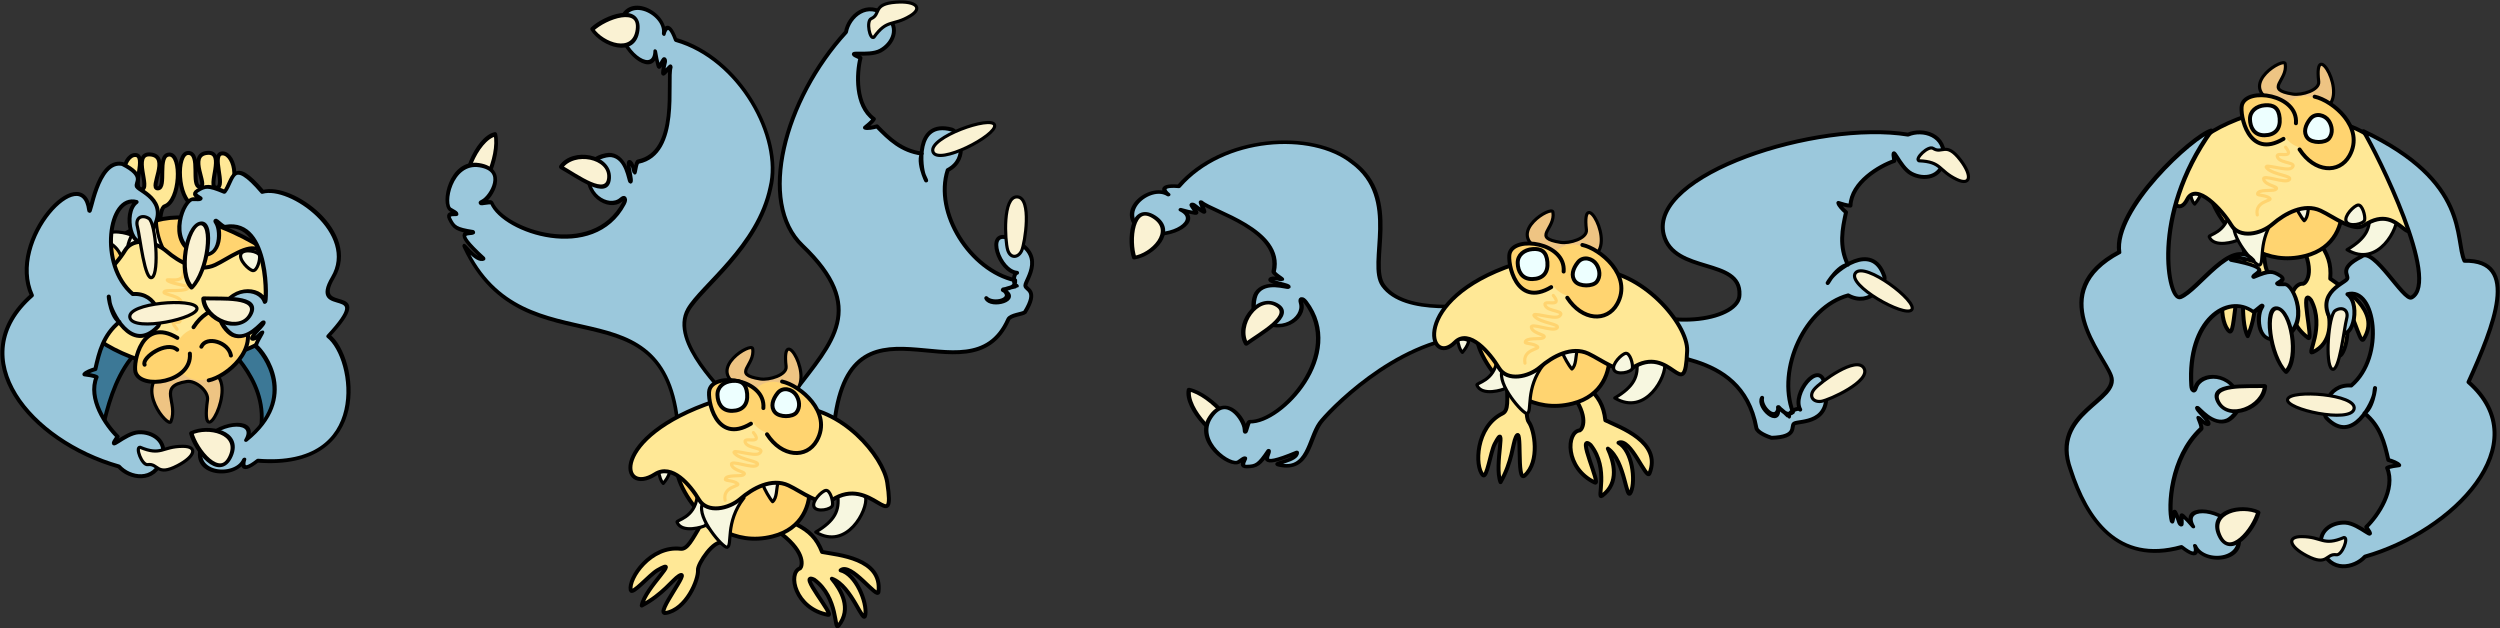 <?xml version="1.0" encoding="UTF-8" standalone="no"?>
<!-- Created with Inkscape (http://www.inkscape.org/) -->

<svg
   width="653.659"
   height="164.296"
   id="svg2"
   version="1.1"
   xmlns="http://www.w3.org/2000/svg"
   xmlns:svg="http://www.w3.org/2000/svg"
   xmlns:rdf="http://www.w3.org/1999/02/22-rdf-syntax-ns#"
   xmlns:cc="http://creativecommons.org/ns#"
   xmlns:dc="http://purl.org/dc/elements/1.1/">
  <rect width="100%" height="100%" fill="#333333" stroke="none"/>
  <defs
     id="defs4" />
  <g
     id="layer1"
     transform="translate(-216.395,-449.283)">
    <g
       id="g12420"
       transform="matrix(0.5,0,0,0.5,267.956,307.462)">
      <g
         id="g2323"
         transform="matrix(0.822,0,0,0.666,406.409,132.292)">
        <path
           id="path1475"
           d="m 163.471,571.053 c 7.804,-4.669 -12.425,-34.097 -26.947,-37.901 -2.692,14.898 19.027,42.639 26.947,37.901 z"
           style="fill:#faf2d3;fill-opacity:1;fill-rule:evenodd;stroke:#000000;stroke-width:2.8;stroke-linecap:round;stroke-linejoin:round;stroke-miterlimit:4;stroke-dasharray:none;stroke-opacity:1" />
        <path
           id="path1463"
           d="m 315.32,491.204 c -47.866,3.555 -91.079,60.668 -95.382,68.137 -7.286,12.65 -7.121,38.504 -26.318,32.884 -4.675,-1.369 11.842,-2.907 11.478,-9.743 -26.833,13.864 -17.083,1.689 -17.915,-1.331 -6.093,11.233 -7.783,12.265 -13.978,12.439 -6.765,0.195 4.403,-12.148 -5.013,-3.725 -5.136,4.594 -28.408,-15.942 -18.093,-35.015 10.272,-18.993 21.763,2.257 21.966,9.41 0.203,7.153 1.55,-5.99 3.119,-5.912 19.635,0.974 60.943,-52.822 35.534,-94.016 -2.172,-3.521 -3.834,-3.081 -2.879,0.894 2.855,11.885 -13.381,26.472 -27.835,11.104 -3.626,-3.856 -2.515,-15.2 -0.573,-18.889 5.522,-10.489 19.758,-3.93 20.329,-4.775 1.307,-1.934 -12.322,-3.616 -11.381,-5.969 0.929,-2.324 6.597,0.447 7.285,-0.131 0.494,-0.414 -5.594,-4.361 -5.249,-6.183 6.146,-32.536 -39.253,-46.856 -46.125,-54.378 -1.1,-1.204 2.85,8.446 1.69,7.668 -3.936,-2.642 -6.022,-5.707 -7.113,-5.909 -2.747,-0.508 4.337,7.386 1.629,6.788 -3.166,-0.698 -6.27,-1.523 -9.224,-2.624 13.528,8.13 -5.105,23.014 -22.316,18.044 -21.685,-14.783 2.73,-39.166 14.397,-29.906 0,0 -8.788,-8.06 6.674,-6.485 27.706,-39.728 84.845,-44.294 110.651,-18.808 31.046,28.36 9.337,79.287 19.355,96.594 13.876,23.973 57.715,15.093 65.275,14.22"
           style="fill:#9bc8dc;fill-opacity:1;fill-rule:evenodd;stroke:#000000;stroke-width:2.8;stroke-linecap:round;stroke-linejoin:round;stroke-miterlimit:4;stroke-dasharray:none;stroke-opacity:1" />
        <path
           id="path1485"
           d="m 172.961,497.278 c 9.261,-8.368 31.252,-22.855 18.934,-30.859 -12.078,-7.848 -25.971,16.05 -18.934,30.859 z"
           style="fill:#faf2d3;fill-opacity:1;fill-rule:evenodd;stroke:#000000;stroke-width:2.8;stroke-linecap:round;stroke-linejoin:round;stroke-miterlimit:4;stroke-dasharray:none;stroke-opacity:1" />
        <path
           id="path1461"
           d="m 101.695,429.56 c 11.763,-2.199 26.678,-20.996 12.548,-32.023 -14.131,-11.027 -16.215,18.831 -12.548,32.023 z"
           style="fill:#faf2d3;fill-opacity:1;fill-rule:evenodd;stroke:#000000;stroke-width:2.8;stroke-linecap:round;stroke-linejoin:round;stroke-miterlimit:4;stroke-dasharray:none;stroke-opacity:1" />
      </g>
      <g
         id="g3194"
         transform="matrix(0.692,0,0,0.686,227.709,206.032)">
        <path
           style="fill:#9bc8dc;fill-opacity:1;fill-rule:evenodd;stroke:#000000;stroke-width:3.008;stroke-linecap:round;stroke-linejoin:round;stroke-miterlimit:4;stroke-dasharray:none;stroke-opacity:1"
           d="m 742.895,343.125 c 42.282,24.046 93.577,12.63 93.498,-5.313 1.374,-28.263 -49.55,-15.405 -57.236,-45.75 -11.702,-46.196 116.215,-87.518 184.619,-76.305 10.746,-4.735 29.535,-0.193 26.875,19.378 -1.845,13.572 -15.063,15.34 -24.347,10.362 -9.431,-5.057 -15.464,-25.351 -12.915,-9.685 -11.365,3.959 -32.357,16.383 -33.116,34.052 -2.564,0.165 -7.02,-1.443 -9.134,-2.052 0.311,1.786 3.316,5.017 5.777,7.126 -2.832,12.986 -5.375,25.775 1.388,39.99 -9.315,1.018 -20.107,22.196 -12.958,10.433 2.88,-4.739 31.321,-29.594 40.553,-1.43 1.752,5.346 -10.853,23.644 -27.355,14.348 -32.7,8.99 -53.989,56.076 -41.763,89.017 -3.352,2.683 -6.158,1.266 -10.806,-3.836 -1.371,12.467 -14.188,0.059 -12.46,-7.106 -4.27,7.089 14.055,23.227 12.033,7.148 8.088,6.078 8.656,8.782 8.268,6.399 -0.367,-2.256 6.382,-6.688 8.494,-4.516 -6.649,-11.962 14.132,-38.006 18.357,-20.27 7.67,32.198 -19.331,28.434 -22.969,30.895 -2.833,1.916 3.115,10.269 -17.075,10.846 -2.276,-0.688 -10.794,-3.836 -11.475,-7.571 -11.671,-64.088 -82.812,-48.317 -80.338,-65.918"
           id="path2337" />
        <path
           id="path2357"
           d="m 930.43,393.758 c 5.814,9.865 -26.246,24.401 -32.207,25.311 -5.961,0.91 -9.884,-3.769 -5.272,-9.276 4.612,-5.507 31.767,-25.728 37.479,-16.036 z"
           style="fill:#faf2d3;fill-opacity:1;fill-rule:evenodd;stroke:#000000;stroke-width:2.406;stroke-linecap:round;stroke-linejoin:round;stroke-miterlimit:4;stroke-dasharray:none;stroke-opacity:1" />
        <path
           id="path2349"
           d="m 924.044,321.245 c 6.926,-9.161 47.773,22.1 42.453,28.101 -5.32,6.002 -49.307,-19.035 -42.453,-28.101 z"
           style="fill:#faf2d3;fill-opacity:1;fill-rule:evenodd;stroke:#000000;stroke-width:2.406;stroke-linecap:round;stroke-linejoin:round;stroke-miterlimit:4;stroke-dasharray:none;stroke-opacity:1" />
        <path
           id="path2341"
           d="m 972.052,235.7 c -3.55,-1.409 7.045,-11.859 10.673,-9.456 6.937,4.595 9.647,-5.588 20.625,8.864 9.267,12.199 7.638,19.796 -2.682,14.855 -14.102,-6.751 -11.226,-13.555 -28.616,-14.263 z"
           style="fill:#faf2d3;fill-opacity:1;fill-rule:evenodd;stroke:#000000;stroke-width:2.406;stroke-linecap:round;stroke-linejoin:round;stroke-miterlimit:4;stroke-dasharray:none;stroke-opacity:1" />
      </g>
      <path
         id="path1505"
         d="m 718.481,489.027 c 9.725,12.959 5.754,19.062 4.585,19.651 -7.196,0.621 -8.028,19.768 7.812,27.311 3.515,1.674 -10.127,-26.527 -2.208,-19.617 9.96,12.573 2.881,28.742 5.94,26.535 9.39,-6.774 6.128,-18.019 3.063,-24.664 9.252,6.399 9.548,28.401 12.038,22.711 2.652,-6.061 0.716,-21.793 -6.484,-25.763 6.36,-2.97 14.642,19.944 16.217,16.001 6.583,-16.478 -15.473,-24.093 -23.078,-27.778 -0.886,-7.816 -3.621,-12.386 -9.452,-17.625"
         style="fill:#ffe896;fill-opacity:1;fill-rule:evenodd;stroke:#000000;stroke-width:2.072;stroke-linecap:round;stroke-linejoin:round;stroke-miterlimit:4;stroke-dasharray:none;stroke-opacity:1" />
      <path
         id="path1507"
         d="m 684.788,482.749 c 0.371,10.221 0.963,15.542 -2.144,17.063 -14.247,6.973 -14.642,27.855 -10.336,32.231 2.125,2.159 3.952,-11.918 6.208,-16.256 6.86,-13.191 -0.577,10.979 3.041,19.99 6.083,-10.54 6.37,-20.165 7.986,-23.495 3.721,-7.668 0.083,24.053 4.608,20.047 8.199,-7.26 5.16,-24.061 2.137,-28.038 -1.983,-2.609 -1.562,-18.406 3.192,-18.816"
         style="fill:#ffe896;fill-opacity:1;fill-rule:evenodd;stroke:#000000;stroke-width:2.072;stroke-linecap:round;stroke-linejoin:round;stroke-miterlimit:4;stroke-dasharray:none;stroke-opacity:1" />
      <path
         style="fill:#ffd470;fill-opacity:1;fill-rule:evenodd;stroke:#000000;stroke-width:2.072;stroke-linecap:round;stroke-linejoin:round;stroke-miterlimit:4;stroke-dasharray:none;stroke-opacity:1"
         d="m 727.796,459.143 c -6.104,11.642 -42.119,15.13 -53.248,2.692 -15.261,-17.055 3.775,43.221 44.659,32.85 31.482,-7.986 16.882,-51.358 8.59,-35.542 z"
         id="path1503" />
      <g
         id="g2313"
         transform="matrix(0.553,0,0,0.553,492.158,109.04)">
        <path
           id="path1429"
           d="m 497.659,659.285 c -0.694,-3.504 -27.145,-7.927 -26.395,-2.111 1.87,14.499 -2.577,24.034 -20.755,34.915 29.475,17.787 49.477,-21.058 47.15,-32.804 z"
           style="fill:#f7f7e0;fill-opacity:1;fill-rule:evenodd;stroke:#000000;stroke-width:3;stroke-linecap:round;stroke-linejoin:round;stroke-miterlimit:4;stroke-dasharray:none;stroke-opacity:1" />
        <path
           id="path1431"
           d="m 346.361,683.257 c 10.445,-9.461 7.733,-28.803 -7.07,-27.766 -2.611,20.774 -20.1,22.146 -19.146,24.421 4.648,11.083 25.376,4.106 26.216,3.345 z"
           style="fill:#f7f7e0;fill-opacity:1;fill-rule:evenodd;stroke:#000000;stroke-width:3;stroke-linecap:round;stroke-linejoin:round;stroke-miterlimit:4;stroke-dasharray:none;stroke-opacity:1" />
        <path
           id="path1433"
           d="m 312.16,639.328 c 1.102,-3.437 -11.258,-4.212 -10.078,-0.422 1.18,3.79 1.475,7.021 4.319,10.049 2.763,-3.278 4.657,-6.189 5.759,-9.627 z"
           style="fill:#f7f7e0;fill-opacity:1;fill-rule:evenodd;stroke:#000000;stroke-width:3;stroke-linecap:round;stroke-linejoin:round;stroke-miterlimit:4;stroke-dasharray:none;stroke-opacity:1" />
        <path
           id="path1423"
           d="m 383.283,660.212 c 3.419,-1.72 -34.749,-7.113 -39.154,5.58 -5.423,13.033 19.477,41.441 23.373,40.965 5.414,-1.505 -2.23,-23.447 15.781,-46.546 z"
           style="fill:#f7f7e0;fill-opacity:1;fill-rule:evenodd;stroke:#000000;stroke-width:3;stroke-linecap:round;stroke-linejoin:round;stroke-miterlimit:4;stroke-dasharray:none;stroke-opacity:1" />
        <path
           id="path4962"
           d="m 414.698,648.596 c 1.102,-3.437 -14.991,-3.533 -13.811,0.256 1.18,3.79 6.226,12.79 9.07,15.818 4.12,-3.278 3.639,-12.637 4.741,-16.074 z"
           style="fill:#f7f7e0;fill-opacity:1;fill-rule:evenodd;stroke:#000000;stroke-width:3;stroke-linecap:round;stroke-linejoin:round;stroke-miterlimit:4;stroke-dasharray:none;stroke-opacity:1" />
        <path
           style="fill:#ffe896;fill-opacity:1;fill-rule:evenodd;stroke:#000000;stroke-width:3.75;stroke-linecap:round;stroke-linejoin:round;stroke-miterlimit:4;stroke-dasharray:none;stroke-opacity:1"
           d="m 466.485,664.086 c -9.835,6.564 -28.922,-8.357 -41.008,-13.973 -15.661,-7.276 -33.607,2.517 -45.578,12.853 -10.742,9.275 -31.059,13.837 -38.904,0.776 -8.522,-14.19 -28.346,-37.758 -41.687,-24.212 -24.362,24.737 -43.785,-40.342 56.057,-73.851 36.846,-12.366 32.544,5.981 73.842,5.236 46.367,-0.845 90.713,51.258 89.738,76.518 -2.045,53.009 -14.964,-8.373 -52.461,16.651 z"
           id="path1409" />
        <path
           id="path1427"
           d="m 467.13,663.941 c -0.767,3.924 -14.811,6.918 -17.392,1.493 -2.481,-5.213 7.465,-15.169 11.192,-15.592 3.965,-0.45 6.985,10.084 6.2,14.099 z"
           style="fill:#f7f7e0;fill-opacity:1;fill-rule:evenodd;stroke:#000000;stroke-width:3;stroke-linecap:round;stroke-linejoin:round;stroke-miterlimit:4;stroke-dasharray:none;stroke-opacity:1" />
        <path
           id="path1521"
           d="m 392.387,595.128 c 10.479,13.045 -12.116,2.248 -7.285,10.146 3.29,5.378 19.382,4.067 12.961,9.535 -4.414,3.759 -28.691,-5.533 -23.266,0.237 6.005,6.387 24.462,6.94 21.167,10.792 -3.74,4.371 -26.309,-5.958 -24.249,-0.042 2.166,6.219 16.86,6.543 10.595,9.656 -2.422,1.203 -16.174,-0.698 -16.46,3.933 -0.092,1.487 8.072,0.96 11.558,4.098 2.924,2.632 -14.388,2.328 -11.802,15.688"
           style="fill:none;fill-opacity:0.75;fill-rule:evenodd;stroke:#ffd470;stroke-width:3;stroke-linecap:round;stroke-linejoin:round;stroke-miterlimit:4;stroke-dasharray:none;stroke-opacity:1" />
      </g>
      <g
         id="g2510"
         transform="matrix(0.553,0,0,0.553,492.158,109.04)">
        <path
           d="m 429.215,558.43 c 24.059,-10.873 -10.779,-69.823 -5.534,-25.359 0.966,8.187 -16.191,13.173 -24.393,11.87 -28.023,-4.45 -4.491,-12.504 -7.274,-28.705 -1.079,-6.28 -42.888,18.585 -14.315,34.63"
           style="fill:#eec483;fill-opacity:1;fill-rule:evenodd;stroke:#000000;stroke-width:3;stroke-linecap:round;stroke-linejoin:round;stroke-miterlimit:4;stroke-opacity:1"
           id="path1499" />
        <path
           transform="matrix(0.455,0.035,-0.02,0.376,245.038,377.748)"
           d="m 423.532,524.785 a 51.831,65.259 0 0 1 -72.853,1.927 51.831,65.259 0 0 1 -2.384,-91.699 51.831,65.259 0 0 1 72.797,-4.076 51.831,65.259 0 0 1 4.09,91.603"
           id="path5127"
           style="fill:#ffd470;fill-opacity:1;fill-rule:evenodd;stroke:none;stroke-width:3;stroke-linecap:round;stroke-linejoin:round;stroke-miterlimit:4;stroke-dasharray:none;stroke-opacity:1" />
        <path
           id="path1417"
           d="m 419.862,547.366 c 16.384,3.414 48.143,28.875 32.84,55.937 -9.73,17.207 -32.986,15.773 -47.112,-6.015"
           style="fill:#ffd470;fill-opacity:1;fill-rule:evenodd;stroke:#000000;stroke-width:3.75;stroke-linecap:round;stroke-linejoin:round;stroke-miterlimit:4;stroke-dasharray:none;stroke-opacity:1" />
        <path
           id="path1415"
           d="m 402.154,572.504 c 2.294,-27.359 -46.718,-34.474 -51.112,-17.09 -2.205,8.725 5.952,51.978 39.364,31.831"
           style="fill:#ffd470;fill-opacity:1;fill-rule:evenodd;stroke:#000000;stroke-width:3.75;stroke-linecap:round;stroke-linejoin:round;stroke-miterlimit:4;stroke-dasharray:none;stroke-opacity:1" />
        <path
           id="path1421"
           d="m 386.8,563.525 c -0.851,-9.954 -5.835,-12.869 -13.971,-12.247 -8.151,0.623 -14.289,5.677 -14.114,13.272 0.175,7.421 3.75,15.25 13.829,15.083 9.921,-0.166 15.12,-6 14.256,-16.109 z"
           style="fill:#edffff;fill-opacity:1;fill-rule:evenodd;stroke:#000000;stroke-width:3.75;stroke-linecap:round;stroke-linejoin:round;stroke-miterlimit:4;stroke-dasharray:none;stroke-opacity:1" />
        <path
           id="path5114"
           d="m 433.16,565.636 c -3.604,-5.513 -12.498,-8.167 -17.54,-1.836 -4.712,5.917 -6.889,12.883 -2.508,18.093 4.234,5.035 16.747,4.864 20.362,0.25 3.794,-4.843 2.893,-11.601 -0.314,-16.507 z"
           style="fill:#edffff;fill-opacity:1;fill-rule:evenodd;stroke:#000000;stroke-width:3.75;stroke-linecap:round;stroke-linejoin:round;stroke-miterlimit:4;stroke-dasharray:none;stroke-opacity:1" />
      </g>
    </g>
    <g
       id="g12389"
       transform="matrix(0.5,0,0,0.5,56.603,448.698)">
      <g
         id="g2470"
         transform="matrix(0.345,0.746,-0.605,0.279,854.071,-179.232)">
        <path
           id="path2472"
           d="m 163.471,571.053 c 7.804,-4.669 -12.425,-34.097 -26.947,-37.901 -2.692,14.898 19.027,42.639 26.947,37.901 z"
           style="fill:#faf2d3;fill-opacity:1;fill-rule:evenodd;stroke:#000000;stroke-width:2.8;stroke-linecap:round;stroke-linejoin:round;stroke-miterlimit:4;stroke-dasharray:none;stroke-opacity:1" />
        <path
           id="path2474"
           d="m 359.419,501.981 c -96.214,-48.154 -74.998,89.684 -165.798,90.244 -4.804,0.03 11.842,-2.907 11.478,-9.743 -26.833,13.864 -17.083,1.689 -17.915,-1.331 -6.093,11.233 -7.783,12.265 -13.978,12.439 -6.765,0.195 4.403,-12.148 -5.013,-3.725 -5.136,4.594 -28.408,-15.942 -18.093,-35.015 10.272,-18.993 21.763,2.257 21.966,9.41 0.203,7.153 1.55,-5.99 3.119,-5.912 19.635,0.974 60.943,-52.822 35.534,-94.016 -2.172,-3.521 -3.834,-3.081 -2.879,0.894 2.855,11.885 -13.381,26.472 -27.835,11.104 -3.626,-3.856 -2.515,-15.2 -0.573,-18.889 5.522,-10.489 19.758,-3.93 20.329,-4.775 1.307,-1.934 -12.322,-3.616 -11.381,-5.969 0.929,-2.324 6.597,0.447 7.285,-0.131 0.494,-0.414 -5.594,-4.361 -5.249,-6.183 6.146,-32.536 -39.253,-46.856 -46.125,-54.378 -1.1,-1.204 2.85,8.446 1.69,7.668 -3.936,-2.642 -6.022,-5.707 -7.113,-5.909 -2.747,-0.508 4.337,7.386 1.629,6.788 -3.166,-0.698 -6.27,-1.523 -9.224,-2.624 13.528,8.13 -5.105,23.014 -22.316,18.044 -21.685,-14.783 2.73,-39.166 14.397,-29.906 0,0 -8.788,-8.06 6.674,-6.485 27.706,-39.728 84.845,-44.294 110.651,-18.808 31.046,28.36 38.614,81.616 48.632,98.923 13.876,23.973 57.35,0.525 64.91,-0.347"
           style="fill:#9bc8dc;fill-opacity:1;fill-rule:evenodd;stroke:#000000;stroke-width:2.8;stroke-linecap:round;stroke-linejoin:round;stroke-miterlimit:4;stroke-dasharray:none;stroke-opacity:1" />
        <path
           id="path2476"
           d="m 172.961,497.278 c 9.261,-8.368 31.252,-22.855 18.934,-30.859 -12.078,-7.848 -25.971,16.05 -18.934,30.859 z"
           style="fill:#faf2d3;fill-opacity:1;fill-rule:evenodd;stroke:#000000;stroke-width:2.8;stroke-linecap:round;stroke-linejoin:round;stroke-miterlimit:4;stroke-dasharray:none;stroke-opacity:1" />
        <path
           id="path2478"
           d="m 101.695,429.56 c 11.763,-2.199 26.678,-20.996 12.548,-32.023 -14.131,-11.027 -16.215,18.831 -12.548,32.023 z"
           style="fill:#faf2d3;fill-opacity:1;fill-rule:evenodd;stroke:#000000;stroke-width:2.8;stroke-linecap:round;stroke-linejoin:round;stroke-miterlimit:4;stroke-dasharray:none;stroke-opacity:1" />
      </g>
      <g
         id="g2480"
         transform="matrix(0.379,-0.578,0.574,0.376,272.863,493.855)">
        <path
           style="fill:#9bc8dc;fill-opacity:1;fill-rule:evenodd;stroke:#000000;stroke-width:3.008;stroke-linecap:round;stroke-linejoin:round;stroke-miterlimit:4;stroke-dasharray:none;stroke-opacity:1"
           d="m 715.272,333.186 c 46.548,3.335 82.847,11.682 95.217,-56.01 8.568,-46.89 84.884,-72.632 153.287,-61.419 10.746,-4.735 29.535,-0.193 26.875,19.378 -1.845,13.572 -15.063,15.34 -24.347,10.362 -9.431,-5.057 -15.464,-25.351 -12.915,-9.685 -11.365,3.959 -32.357,16.383 -33.116,34.052 -2.564,0.165 -7.02,-1.443 -9.134,-2.052 0.311,1.786 3.316,5.017 5.777,7.126 -2.832,12.986 -5.375,25.775 1.388,39.99 -9.315,1.018 -20.107,22.196 -12.958,10.433 2.88,-4.739 31.321,-29.594 40.553,-1.43 1.752,5.346 -10.853,23.644 -27.355,14.348 -32.7,8.99 -53.989,56.076 -41.763,89.017 -3.352,2.683 -6.158,1.266 -10.806,-3.836 -1.371,12.467 -14.188,0.059 -12.46,-7.106 -4.27,7.089 14.055,23.227 12.033,7.148 8.088,6.078 8.656,8.782 8.268,6.399 -0.367,-2.256 6.382,-6.688 8.494,-4.516 -6.649,-11.962 14.132,-38.006 18.357,-20.27 7.67,32.198 -19.331,28.434 -22.969,30.895 -2.833,1.916 3.115,10.269 -17.075,10.846 -2.276,-0.688 -7.758,-8.19 -11.475,-7.571 -71.417,11.898 -38.257,-124.574 -146.515,-62.74"
           id="path2482" />
        <path
           id="path2484"
           d="m 930.43,393.758 c 5.814,9.865 -26.246,24.401 -32.207,25.311 -5.961,0.91 -9.884,-3.769 -5.272,-9.276 4.612,-5.507 31.767,-25.728 37.479,-16.036 z"
           style="fill:#faf2d3;fill-opacity:1;fill-rule:evenodd;stroke:#000000;stroke-width:2.406;stroke-linecap:round;stroke-linejoin:round;stroke-miterlimit:4;stroke-dasharray:none;stroke-opacity:1" />
        <path
           id="path2486"
           d="m 924.044,321.245 c 6.926,-9.161 47.773,22.1 42.453,28.101 -5.32,6.002 -49.307,-19.035 -42.453,-28.101 z"
           style="fill:#faf2d3;fill-opacity:1;fill-rule:evenodd;stroke:#000000;stroke-width:2.406;stroke-linecap:round;stroke-linejoin:round;stroke-miterlimit:4;stroke-dasharray:none;stroke-opacity:1" />
        <path
           id="path2488"
           d="m 972.052,235.7 c -3.55,-1.409 7.045,-11.859 10.673,-9.456 6.937,4.595 9.647,-5.588 20.625,8.864 9.267,12.199 7.638,19.796 -2.682,14.855 -14.102,-6.751 -11.226,-13.555 -28.616,-14.263 z"
           style="fill:#faf2d3;fill-opacity:1;fill-rule:evenodd;stroke:#000000;stroke-width:2.406;stroke-linecap:round;stroke-linejoin:round;stroke-miterlimit:4;stroke-dasharray:none;stroke-opacity:1" />
      </g>
      <path
         id="path2602"
         d="m 728.472,280.558 c 12.753,9.993 10.501,16.918 9.524,17.79 -6.789,2.466 -2.627,21.173 14.628,24.351 3.829,0.705 -16.66,-22.993 -7.22,-18.373 12.88,9.56 10.236,27.011 12.619,24.086 7.312,-8.977 1.245,-18.991 -3.438,-24.615 10.595,3.781 16.587,24.953 17.516,18.812 0.99,-6.542 -4.961,-21.233 -12.943,-23.2 5.372,-4.518 19.313,15.464 19.812,11.247 2.085,-17.621 -21.192,-19.256 -29.493,-20.843 -2.883,-7.319 -6.71,-11.023 -13.699,-14.571"
         style="fill:#ffe896;fill-opacity:1;fill-rule:evenodd;stroke:#000000;stroke-width:2.072;stroke-linecap:round;stroke-linejoin:round;stroke-miterlimit:4;stroke-dasharray:none;stroke-opacity:1" />
      <path
         id="path2604"
         d="m 686.508,274.93 c -5.203,8.805 -7.577,13.605 -11.013,13.208 -15.758,-1.818 -27.359,15.55 -26.095,21.557 0.624,2.964 9.758,-7.901 13.999,-10.336 12.894,-7.403 -6.411,8.932 -8.228,18.47 10.81,-5.591 16.245,-13.539 19.403,-15.471 7.27,-4.447 -12.91,20.295 -6.939,19.364 10.82,-1.687 17.329,-17.472 16.93,-22.452 -0.261,-3.266 8.618,-16.339 12.842,-14.118"
         style="fill:#ffe896;fill-opacity:1;fill-rule:evenodd;stroke:#000000;stroke-width:2.072;stroke-linecap:round;stroke-linejoin:round;stroke-miterlimit:4;stroke-dasharray:none;stroke-opacity:1" />
      <path
         style="fill:#ffd470;fill-opacity:1;fill-rule:evenodd;stroke:#000000;stroke-width:2.072;stroke-linecap:round;stroke-linejoin:round;stroke-miterlimit:4;stroke-dasharray:none;stroke-opacity:1"
         d="m 732.261,246.129 c -6.104,11.642 -42.119,15.13 -53.248,2.692 -15.261,-17.055 3.775,43.221 44.659,32.85 31.482,-7.986 16.882,-51.358 8.59,-35.542 z"
         id="path2606" />
      <g
         id="g2608"
         transform="matrix(0.553,0,0,0.553,496.578,-101.744)">
        <path
           id="path2610"
           d="m 498.487,656.448 c -0.694,-3.504 -27.145,-7.927 -26.395,-2.111 1.87,14.499 -2.577,24.034 -20.755,34.915 29.475,17.787 49.477,-21.058 47.15,-32.804 z"
           style="fill:#f7f7e0;fill-opacity:1;fill-rule:evenodd;stroke:#000000;stroke-width:3;stroke-linecap:round;stroke-linejoin:round;stroke-miterlimit:4;stroke-dasharray:none;stroke-opacity:1" />
        <path
           id="path2612"
           d="m 346.361,683.257 c 10.445,-9.461 7.733,-28.803 -7.07,-27.766 -2.611,20.774 -20.1,22.146 -19.146,24.421 4.648,11.083 25.376,4.106 26.216,3.345 z"
           style="fill:#f7f7e0;fill-opacity:1;fill-rule:evenodd;stroke:#000000;stroke-width:3;stroke-linecap:round;stroke-linejoin:round;stroke-miterlimit:4;stroke-dasharray:none;stroke-opacity:1" />
        <path
           id="path2614"
           d="m 312.874,633.613 c 1.102,-3.437 -11.258,-4.212 -10.078,-0.422 1.18,3.79 1.475,7.021 4.319,10.049 2.763,-3.278 4.657,-6.189 5.759,-9.627 z"
           style="fill:#f7f7e0;fill-opacity:1;fill-rule:evenodd;stroke:#000000;stroke-width:3;stroke-linecap:round;stroke-linejoin:round;stroke-miterlimit:4;stroke-dasharray:none;stroke-opacity:1" />
        <path
           id="path2616"
           d="m 383.26,657.129 c 3.419,-1.72 -34.749,-7.113 -39.154,5.58 -5.423,13.033 19.477,41.441 23.373,40.965 5.414,-1.505 -2.23,-23.447 15.781,-46.546 z"
           style="fill:#f7f7e0;fill-opacity:1;fill-rule:evenodd;stroke:#000000;stroke-width:3;stroke-linecap:round;stroke-linejoin:round;stroke-miterlimit:4;stroke-dasharray:none;stroke-opacity:1" />
        <path
           id="path2618"
           d="m 415.283,644.44 c 1.102,-3.437 -14.991,-3.533 -13.811,0.256 1.18,3.79 6.226,12.79 9.07,15.818 4.12,-3.278 3.639,-12.637 4.741,-16.074 z"
           style="fill:#f7f7e0;fill-opacity:1;fill-rule:evenodd;stroke:#000000;stroke-width:3;stroke-linecap:round;stroke-linejoin:round;stroke-miterlimit:4;stroke-dasharray:none;stroke-opacity:1" />
        <path
           style="fill:#ffe896;fill-opacity:1;fill-rule:evenodd;stroke:#000000;stroke-width:3.75;stroke-linecap:round;stroke-linejoin:round;stroke-miterlimit:4;stroke-dasharray:none;stroke-opacity:1"
           d="m 466.485,659.086 c -9.835,6.564 -28.922,-8.357 -41.008,-13.973 -15.661,-7.276 -33.607,2.517 -45.578,12.853 -10.742,9.275 -31.059,13.837 -38.904,0.776 -8.522,-14.19 -25.692,-34.491 -41.687,-24.212 -32.934,21.166 -43.785,-35.342 56.057,-68.851 36.846,-12.366 32.544,5.981 73.842,5.236 46.367,-0.845 85.987,46.519 89.738,71.518 7.955,53.009 -14.964,-8.373 -52.461,16.651 z"
           id="path2620" />
        <path
           id="path2622"
           d="m 467.13,663.941 c -0.767,3.924 -14.811,6.918 -17.392,1.493 -2.481,-5.213 7.465,-15.169 11.192,-15.592 3.965,-0.45 6.985,10.084 6.2,14.099 z"
           style="fill:#f7f7e0;fill-opacity:1;fill-rule:evenodd;stroke:#000000;stroke-width:3;stroke-linecap:round;stroke-linejoin:round;stroke-miterlimit:4;stroke-dasharray:none;stroke-opacity:1" />
        <path
           id="path2624"
           d="m 392.387,595.128 c 10.479,13.045 -12.116,2.248 -7.285,10.146 3.29,5.378 19.382,4.067 12.961,9.535 -4.414,3.759 -28.691,-5.533 -23.266,0.237 6.005,6.387 24.462,6.94 21.167,10.792 -3.74,4.371 -26.309,-5.958 -24.249,-0.042 2.166,6.219 16.86,6.543 10.595,9.656 -2.422,1.203 -16.174,-0.698 -16.46,3.933 -0.092,1.487 8.072,0.96 11.558,4.098 2.924,2.632 -14.388,2.328 -11.802,15.688"
           style="fill:none;fill-opacity:0.75;fill-rule:evenodd;stroke:#ffd470;stroke-width:3;stroke-linecap:round;stroke-linejoin:round;stroke-miterlimit:4;stroke-dasharray:none;stroke-opacity:1" />
      </g>
      <path
         id="path2628"
         style="fill:#eec483;fill-opacity:1;fill-rule:evenodd;stroke:#000000;stroke-width:1.658;stroke-linecap:round;stroke-linejoin:round;stroke-miterlimit:4;stroke-opacity:1"
         d="m 733.723,206.794 c 13.293,-6.008 -5.956,-38.578 -3.057,-14.011 0.534,4.523 -8.946,7.278 -13.477,6.558 -15.483,-2.459 -2.481,-6.909 -4.019,-15.86 -0.596,-3.47 -23.696,10.268 -7.909,19.133" />
      <path
         style="fill:#ffd470;fill-opacity:1;fill-rule:evenodd;stroke:none;stroke-width:3;stroke-linecap:round;stroke-linejoin:round;stroke-miterlimit:4;stroke-dasharray:none;stroke-opacity:1"
         id="path2630"
         d="m 423.532,524.785 a 51.831,65.259 0 0 1 -72.853,1.927 51.831,65.259 0 0 1 -2.384,-91.699 51.831,65.259 0 0 1 72.797,-4.076 51.831,65.259 0 0 1 4.09,91.603"
         transform="matrix(0.252,0.02,-0.011,0.208,631.963,106.966)" />
      <path
         style="fill:#ffd470;fill-opacity:1;fill-rule:evenodd;stroke:#000000;stroke-width:2.072;stroke-linecap:round;stroke-linejoin:round;stroke-miterlimit:4;stroke-dasharray:none;stroke-opacity:1"
         d="m 728.555,200.681 c 9.052,1.886 26.6,15.954 18.144,30.906 -5.376,9.507 -18.225,8.715 -26.03,-3.323"
         id="path2632" />
      <path
         style="fill:#ffd470;fill-opacity:1;fill-rule:evenodd;stroke:#000000;stroke-width:2.072;stroke-linecap:round;stroke-linejoin:round;stroke-miterlimit:4;stroke-dasharray:none;stroke-opacity:1"
         d="m 718.771,214.57 c 1.268,-15.116 -25.812,-19.047 -28.24,-9.442 -1.218,4.821 3.288,28.718 21.749,17.587"
         id="path2634" />
      <path
         style="fill:#edffff;fill-opacity:1;fill-rule:evenodd;stroke:#000000;stroke-width:2.072;stroke-linecap:round;stroke-linejoin:round;stroke-miterlimit:4;stroke-dasharray:none;stroke-opacity:1"
         d="m 710.288,207.124 c -0.47,-5.499 -3.224,-7.11 -7.719,-6.767 -4.504,0.344 -7.895,3.136 -7.798,7.333 0.097,4.1 2.072,8.426 7.64,8.334 5.481,-0.092 8.354,-3.315 7.877,-8.9 z"
         id="path2636" />
      <path
         style="fill:#edffff;fill-opacity:1;fill-rule:evenodd;stroke:#000000;stroke-width:2.072;stroke-linecap:round;stroke-linejoin:round;stroke-miterlimit:4;stroke-dasharray:none;stroke-opacity:1"
         d="m 735.902,207.738 c -1.991,-3.046 -6.905,-4.512 -9.691,-1.015 -2.604,3.269 -3.806,7.118 -1.386,9.997 2.339,2.782 9.253,2.687 11.25,0.138 2.096,-2.676 1.598,-6.41 -0.173,-9.12 z"
         id="path2638" />
    </g>
    <g
       id="g12453"
       transform="matrix(0.5,0,0,0.5,449.749,133.944)">
      <g
         id="g2518"
         transform="matrix(0.553,0,0,0.553,511.504,378.537)">
        <g
           id="g2308">
          <path
             id="path2696"
             d="m 407.742,687.767 c 12.852,26.358 3.705,35.848 1.426,36.495 -13.002,-1.357 -21.031,32.386 4.541,51.213 5.675,4.178 -8.923,-50.611 2.787,-35.621 13.401,25.754 -4.713,52.069 1.48,49.192 19.006,-8.827 17.055,-29.928 13.882,-42.788 14.254,14.538 7.254,53.743 13.625,44.483 6.788,-9.865 8.727,-38.489 -2.71,-48.007 12.319,-3.104 19.201,40.455 23.349,33.986 17.338,-27.034 -19.258,-48.115 -31.514,-57.266 1.099,-14.194 -2.199,-23.252 -10.769,-34.558"
             style="fill:#ffe896;fill-opacity:1;fill-rule:evenodd;stroke:#000000;stroke-width:3.75;stroke-linecap:round;stroke-linejoin:round;stroke-miterlimit:4;stroke-dasharray:none;stroke-opacity:1" />
          <path
             id="path2698"
             d="m 350.525,677.874 c 2.951,18.274 5.205,27.7 -0.035,31.125 -24.03,15.71 -20.069,53.304 -11.357,60.2 4.299,3.403 4.433,-22.289 7.515,-30.586 9.371,-25.225 1.419,19.849 9.931,35.223 8.569,-20.291 6.932,-37.642 9.09,-43.985 4.968,-14.603 5.528,43.183 12.759,34.975 13.103,-14.872 3.888,-44.369 -2.43,-50.837 -4.144,-4.243 -6.921,-32.709 1.527,-34.509"
             style="fill:#ffe896;fill-opacity:1;fill-rule:evenodd;stroke:#000000;stroke-width:3.75;stroke-linecap:round;stroke-linejoin:round;stroke-miterlimit:4;stroke-dasharray:none;stroke-opacity:1" />
          <path
             style="fill:#ffd470;fill-opacity:1;fill-rule:evenodd;stroke:#000000;stroke-width:3.75;stroke-linecap:round;stroke-linejoin:round;stroke-miterlimit:4;stroke-dasharray:none;stroke-opacity:1"
             d="m 426.489,633.66 c -11.047,21.071 -76.232,27.383 -96.376,4.872 -27.621,-30.867 6.832,78.227 80.829,59.457 56.981,-14.454 30.555,-92.955 15.547,-64.329 z"
             id="path2700" />
        </g>
        <g
           id="g2702">
          <path
             style="fill:#f7f7e0;fill-opacity:1;fill-rule:evenodd;stroke:#000000;stroke-width:3;stroke-linecap:round;stroke-linejoin:round;stroke-miterlimit:4;stroke-dasharray:none;stroke-opacity:1"
             d="m 497.659,659.285 c -0.694,-3.504 -27.145,-7.927 -26.395,-2.111 1.87,14.499 -2.577,24.034 -20.755,34.915 29.475,17.787 49.477,-21.058 47.15,-32.804 z"
             id="path2704" />
          <path
             style="fill:#f7f7e0;fill-opacity:1;fill-rule:evenodd;stroke:#000000;stroke-width:3;stroke-linecap:round;stroke-linejoin:round;stroke-miterlimit:4;stroke-dasharray:none;stroke-opacity:1"
             d="m 346.361,683.257 c 10.445,-9.461 7.733,-28.803 -7.07,-27.766 -2.611,20.774 -20.1,22.146 -19.146,24.421 4.648,11.083 25.376,4.106 26.216,3.345 z"
             id="path2706" />
          <path
             style="fill:#f7f7e0;fill-opacity:1;fill-rule:evenodd;stroke:#000000;stroke-width:3;stroke-linecap:round;stroke-linejoin:round;stroke-miterlimit:4;stroke-dasharray:none;stroke-opacity:1"
             d="m 312.16,639.328 c 1.102,-3.437 -11.258,-4.212 -10.078,-0.422 1.18,3.79 1.475,7.021 4.319,10.049 2.763,-3.278 4.657,-6.189 5.759,-9.627 z"
             id="path2708" />
          <path
             style="fill:#f7f7e0;fill-opacity:1;fill-rule:evenodd;stroke:#000000;stroke-width:3;stroke-linecap:round;stroke-linejoin:round;stroke-miterlimit:4;stroke-dasharray:none;stroke-opacity:1"
             d="m 383.283,660.212 c 3.419,-1.72 -34.749,-7.113 -39.154,5.58 -5.423,13.033 19.477,41.441 23.373,40.965 5.414,-1.505 -2.23,-23.447 15.781,-46.546 z"
             id="path2710" />
          <path
             style="fill:#f7f7e0;fill-opacity:1;fill-rule:evenodd;stroke:#000000;stroke-width:3;stroke-linecap:round;stroke-linejoin:round;stroke-miterlimit:4;stroke-dasharray:none;stroke-opacity:1"
             d="m 414.698,648.596 c 1.102,-3.437 -14.991,-3.533 -13.811,0.256 1.18,3.79 6.226,12.79 9.07,15.818 4.12,-3.278 3.639,-12.637 4.741,-16.074 z"
             id="path2712" />
          <path
             id="path2714"
             d="m 466.485,669.137 c -9.835,6.564 -28.922,-8.357 -41.008,-13.973 -15.661,-7.276 -33.607,2.517 -45.578,12.853 -10.742,9.275 -31.059,13.837 -38.904,0.776 -8.522,-14.19 -33.245,-41.247 -41.687,-24.212 -14.261,28.778 -43.785,-45.392 56.057,-78.902 36.846,-12.366 32.544,5.981 73.842,5.236 46.367,-0.845 94.482,56.739 89.738,81.569 -10.126,53.009 -14.964,-8.373 -52.461,16.651 z"
             style="fill:#ffe896;fill-opacity:1;fill-rule:evenodd;stroke:#000000;stroke-width:3.75;stroke-linecap:round;stroke-linejoin:round;stroke-miterlimit:4;stroke-dasharray:none;stroke-opacity:1" />
          <path
             style="fill:#f7f7e0;fill-opacity:1;fill-rule:evenodd;stroke:#000000;stroke-width:3;stroke-linecap:round;stroke-linejoin:round;stroke-miterlimit:4;stroke-dasharray:none;stroke-opacity:1"
             d="m 467.13,663.941 c -0.767,3.924 -14.811,6.918 -17.392,1.493 -2.481,-5.213 7.465,-15.169 11.192,-15.592 3.965,-0.45 6.985,10.084 6.2,14.099 z"
             id="path2716" />
          <path
             style="fill:none;fill-opacity:0.75;fill-rule:evenodd;stroke:#ffd470;stroke-width:3;stroke-linecap:round;stroke-linejoin:round;stroke-miterlimit:4;stroke-dasharray:none;stroke-opacity:1"
             d="m 392.387,595.128 c 10.479,13.045 -12.116,2.248 -7.285,10.146 3.29,5.378 19.382,4.067 12.961,9.535 -4.414,3.759 -28.691,-5.533 -23.266,0.237 6.005,6.387 24.462,6.94 21.167,10.792 -3.74,4.371 -26.309,-5.958 -24.249,-0.042 2.166,6.219 16.86,6.543 10.595,9.656 -2.422,1.203 -16.174,-0.698 -16.46,3.933 -0.092,1.487 8.072,0.96 11.558,4.098 2.924,2.632 -14.388,2.328 -11.802,15.688"
             id="path2718" />
        </g>
        <g
           id="g2720">
          <path
             id="path2722"
             style="fill:#eec483;fill-opacity:1;fill-rule:evenodd;stroke:#000000;stroke-width:3;stroke-linecap:round;stroke-linejoin:round;stroke-miterlimit:4;stroke-opacity:1"
             d="m 429.215,558.43 c 24.059,-10.873 -10.779,-69.823 -5.534,-25.359 0.966,8.187 -16.191,13.173 -24.393,11.87 -28.023,-4.45 -4.491,-12.504 -7.274,-28.705 -1.079,-6.28 -42.888,18.585 -14.315,34.63" />
          <path
             style="fill:#ffd470;fill-opacity:1;fill-rule:evenodd;stroke:none;stroke-width:3;stroke-linecap:round;stroke-linejoin:round;stroke-miterlimit:4;stroke-dasharray:none;stroke-opacity:1"
             id="path2724"
             d="m 423.532,524.785 a 51.831,65.259 0 0 1 -72.853,1.927 51.831,65.259 0 0 1 -2.384,-91.699 51.831,65.259 0 0 1 72.797,-4.076 51.831,65.259 0 0 1 4.09,91.603"
             transform="matrix(0.455,0.035,-0.02,0.376,245.038,377.748)" />
          <path
             style="fill:#ffd470;fill-opacity:1;fill-rule:evenodd;stroke:#000000;stroke-width:3.75;stroke-linecap:round;stroke-linejoin:round;stroke-miterlimit:4;stroke-dasharray:none;stroke-opacity:1"
             d="m 419.862,547.366 c 16.384,3.414 48.143,28.875 32.84,55.937 -9.73,17.207 -32.986,15.773 -47.112,-6.015"
             id="path2726" />
          <path
             style="fill:#ffd470;fill-opacity:1;fill-rule:evenodd;stroke:#000000;stroke-width:3.75;stroke-linecap:round;stroke-linejoin:round;stroke-miterlimit:4;stroke-dasharray:none;stroke-opacity:1"
             d="m 402.154,572.504 c 2.294,-27.359 -46.718,-34.474 -51.112,-17.09 -2.205,8.725 5.952,51.978 39.364,31.831"
             id="path2728" />
          <path
             style="fill:#edffff;fill-opacity:1;fill-rule:evenodd;stroke:#000000;stroke-width:3.75;stroke-linecap:round;stroke-linejoin:round;stroke-miterlimit:4;stroke-dasharray:none;stroke-opacity:1"
             d="m 386.785,567.755 c -0.851,-9.954 -5.835,-12.869 -13.971,-12.247 -8.151,0.623 -14.289,5.677 -14.114,13.272 0.175,7.421 3.75,15.25 13.829,15.083 9.921,-0.166 15.12,-6 14.256,-16.109 z"
             id="path2730" />
          <path
             style="fill:#edffff;fill-opacity:1;fill-rule:evenodd;stroke:#000000;stroke-width:3.75;stroke-linecap:round;stroke-linejoin:round;stroke-miterlimit:4;stroke-dasharray:none;stroke-opacity:1"
             d="m 433.236,570.239 c -3.604,-5.513 -12.498,-8.167 -17.54,-1.836 -4.712,5.917 -6.889,12.883 -2.508,18.093 4.234,5.035 16.747,4.864 20.362,0.25 3.794,-4.843 2.893,-11.601 -0.314,-16.507 z"
             id="path2732" />
        </g>
      </g>
      <g
         id="g2490"
         transform="matrix(-0.685,-0.455,0.369,-0.555,625.42,1183.212)">
        <path
           id="path2494"
           d="m 260.93,658.713 c 2.371,-83.252 -37.724,-130.18 -42.027,-122.71 -7.286,12.65 -6.086,61.843 -25.283,56.223 -4.675,-1.369 11.842,-2.907 11.478,-9.743 -26.833,13.864 -17.083,1.689 -17.915,-1.331 -6.093,11.233 -7.783,12.265 -13.978,12.439 -6.765,0.195 4.403,-12.148 -5.013,-3.725 -5.136,4.594 -28.408,-15.942 -18.093,-35.015 10.272,-18.993 21.763,2.257 21.966,9.41 0.203,7.153 1.55,-5.99 3.119,-5.912 19.635,0.974 31.914,-34.053 6.505,-75.247 -2.172,-3.521 -3.834,-3.081 -2.879,0.894 2.855,11.885 -13.381,26.472 -27.835,11.104 -3.626,-3.856 -2.515,-15.2 -0.573,-18.889 5.522,-10.489 19.758,-3.93 20.329,-4.775 1.307,-1.934 -12.322,-3.616 -11.381,-5.969 0.929,-2.324 6.597,0.447 7.285,-0.131 0.494,-0.414 -5.594,-4.361 -5.249,-6.183 6.146,-32.536 -10.224,-65.625 -17.097,-73.146 -1.1,-1.204 2.85,8.446 1.69,7.668 -3.936,-2.642 -6.022,-5.707 -7.113,-5.909 -2.747,-0.508 4.337,7.386 1.629,6.788 -3.166,-0.698 -6.27,-1.523 -9.224,-2.624 13.528,8.13 -5.105,23.014 -22.316,18.044 -21.685,-14.783 2.73,-39.166 14.397,-29.906 0,0 -8.788,-8.06 6.674,-6.485 27.706,-39.728 60.58,-22.977 86.385,2.509 31.046,28.36 -2.397,66.284 11.52,78.829 12.083,10.892 64.779,25.599 39.019,84.234 18.469,25.492 2.052,107.427 -6.022,119.56 z"
           style="fill:#9bc8dc;fill-opacity:1;fill-rule:evenodd;stroke:#000000;stroke-width:2.8;stroke-linecap:round;stroke-linejoin:round;stroke-miterlimit:4;stroke-dasharray:none;stroke-opacity:1" />
        <path
           id="path2496"
           d="m 142.643,514.941 c 9.261,-8.368 31.252,-22.855 18.934,-30.859 -12.078,-7.848 -25.971,16.05 -18.934,30.859 z"
           style="fill:#faf2d3;fill-opacity:1;fill-rule:evenodd;stroke:#000000;stroke-width:2.8;stroke-linecap:round;stroke-linejoin:round;stroke-miterlimit:4;stroke-dasharray:none;stroke-opacity:1" />
        <path
           id="path2498"
           d="m 101.695,429.56 c 11.763,-2.199 26.678,-20.996 12.548,-32.023 -14.131,-11.027 -16.215,18.831 -12.548,32.023 z"
           style="fill:#faf2d3;fill-opacity:1;fill-rule:evenodd;stroke:#000000;stroke-width:2.8;stroke-linecap:round;stroke-linejoin:round;stroke-miterlimit:4;stroke-dasharray:none;stroke-opacity:1" />
        <path
           id="path2492"
           d="m 163.471,571.053 c 7.804,-4.669 -12.425,-34.097 -26.947,-37.901 -2.692,14.898 19.027,42.639 26.947,37.901 z"
           style="fill:#faf2d3;fill-opacity:1;fill-rule:evenodd;stroke:#000000;stroke-width:2.8;stroke-linecap:round;stroke-linejoin:round;stroke-miterlimit:4;stroke-dasharray:none;stroke-opacity:1" />
      </g>
      <g
         id="g2500"
         transform="matrix(-0.627,0.293,-0.29,-0.622,1436.852,773.56)">
        <path
           style="fill:#9bc8dc;fill-opacity:1;fill-rule:evenodd;stroke:#000000;stroke-width:3.008;stroke-linecap:round;stroke-linejoin:round;stroke-miterlimit:4;stroke-dasharray:none;stroke-opacity:1"
           d="m 828.938,509.87 c -57.094,-69.466 -27.688,-104.053 -27.767,-121.996 -38.926,-17.394 0.769,-54.551 35.965,-85.025 -28.554,-65.558 58.236,-98.305 126.64,-87.092 10.746,-4.735 29.535,-0.193 26.875,19.378 -1.845,13.572 -15.063,15.34 -24.347,10.362 -9.431,-5.057 -15.464,-25.351 -12.915,-9.685 -11.365,3.959 -32.357,16.383 -33.116,34.052 -2.564,0.165 -7.02,-1.443 -9.134,-2.052 0.311,1.786 3.316,5.017 5.777,7.126 -2.832,12.986 -5.375,25.775 1.388,39.99 -9.315,1.018 -20.107,22.196 -12.958,10.433 2.88,-4.739 31.321,-29.594 40.553,-1.43 1.752,5.346 -10.853,23.644 -27.355,14.348 -32.7,8.99 -48.016,60.627 -26.551,64.279 -6.649,-11.962 14.132,-38.006 18.357,-20.27 7.67,32.198 -19.331,28.434 -22.969,30.895 -2.833,1.916 3.115,10.269 -17.075,10.846 -11.564,3.021 -14.655,-44.87 -21.238,-44.452 -24.945,1.583 -22.351,109.854 -20.129,130.294 z"
           id="path2502" />
        <path
           id="path2504"
           d="m 926.486,355.955 c 3.353,5.564 -14.866,38.289 -20.827,39.199 -5.961,0.91 -9.884,-3.769 -5.272,-9.276 4.612,-5.507 22.626,-35.687 26.099,-29.923 z"
           style="fill:#faf2d3;fill-opacity:1;fill-rule:evenodd;stroke:#000000;stroke-width:2.406;stroke-linecap:round;stroke-linejoin:round;stroke-miterlimit:4;stroke-dasharray:none;stroke-opacity:1" />
        <path
           id="path2506"
           d="m 924.044,321.245 c 6.926,-9.161 47.773,22.1 42.453,28.101 -5.32,6.002 -49.307,-19.035 -42.453,-28.101 z"
           style="fill:#faf2d3;fill-opacity:1;fill-rule:evenodd;stroke:#000000;stroke-width:2.406;stroke-linecap:round;stroke-linejoin:round;stroke-miterlimit:4;stroke-dasharray:none;stroke-opacity:1" />
        <path
           id="path2508"
           d="m 972.052,235.7 c -3.55,-1.409 7.045,-11.859 10.673,-9.456 6.937,4.595 9.647,-5.588 20.625,8.864 9.267,12.199 7.638,19.796 -2.682,14.855 -14.102,-6.751 -11.226,-13.555 -28.616,-14.263 z"
           style="fill:#faf2d3;fill-opacity:1;fill-rule:evenodd;stroke:#000000;stroke-width:2.406;stroke-linecap:round;stroke-linejoin:round;stroke-miterlimit:4;stroke-dasharray:none;stroke-opacity:1" />
      </g>
    </g>
    <g
       id="g3403"
       transform="matrix(0.504,0,0,0.504,74.551,208.107)">
      <path
         id="path2369"
         d="m 414.29,710.22 c 10.889,-28.188 -11.262,-47.731 -18.465,-55.961 12.946,-4.422 43.384,-6.369 49.68,3.732 -0.442,11.581 -17.585,49.81 -31.215,52.23 z"
         style="fill:#3c7896;fill-opacity:1;fill-rule:evenodd;stroke:#000000;stroke-width:2;stroke-linecap:round;stroke-linejoin:round;stroke-miterlimit:4;stroke-dasharray:none;stroke-opacity:1" />
      <path
         id="path2367"
         d="m 332.295,709.691 c 4.092,-11.561 7.117,-52.577 40.113,-59.901 -4.721,-4.857 -43.271,-14.009 -52.463,-10.518 -4.676,6.21 8.68,65.913 12.35,70.419 z"
         style="fill:#3c7896;fill-opacity:1;fill-rule:evenodd;stroke:#000000;stroke-width:2;stroke-linecap:round;stroke-linejoin:round;stroke-miterlimit:4;stroke-dasharray:none;stroke-opacity:1" />
      <path
         style="fill:#ffe896;fill-opacity:1;fill-rule:evenodd;stroke:#000000;stroke-width:2.072;stroke-linecap:round;stroke-linejoin:round;stroke-miterlimit:4;stroke-dasharray:none;stroke-opacity:1"
         d="m 395.302,603.443 c -1.63,-10.097 -3.934,-16.891 -1.039,-18.784 13.277,-8.68 9.132,-26.343 2.748,-26.56 -6.56,-0.217 2.023,17.628 -3.27,17.78 -5.292,0.153 5.195,-18.988 -4.781,-18.051 -10.539,0.99 0.934,17.647 -3.788,17.601 -4.898,-0.046 0.684,-17.412 -5.991,-17.561 -6.674,-0.148 -5.675,24.161 2.401,26.853 3.109,1.036 3.471,16.838 -1.196,17.832"
         id="path2365" />
      <path
         style="fill:#ffe896;fill-opacity:1;fill-rule:evenodd;stroke:#000000;stroke-width:2.072;stroke-linecap:round;stroke-linejoin:round;stroke-miterlimit:4;stroke-dasharray:none;stroke-opacity:1"
         d="m 353.172,604.265 c 1.63,-10.097 3.934,-16.891 1.039,-18.784 -13.277,-8.68 -9.132,-26.343 -2.748,-26.56 6.56,-0.217 -2.023,17.628 3.27,17.78 5.292,0.153 -5.195,-18.988 4.781,-18.051 10.539,0.99 -0.934,17.647 3.788,17.601 4.898,-0.046 -0.684,-17.412 5.991,-17.561 6.674,-0.148 5.675,24.161 -2.401,26.853 -3.109,1.036 -3.471,16.838 1.196,17.832"
         id="path2698-3" />
      <path
         id="path2700-6"
         d="m 430.233,626.224 c -9.807,-0.886 -91.492,-4.902 -103.856,1.364 -20.414,10.346 17.529,-45.337 58.413,-34.966 31.482,7.986 63.229,35.209 45.444,33.602 z"
         style="fill:#ffd470;fill-opacity:1;fill-rule:evenodd;stroke:#000000;stroke-width:2.072;stroke-linecap:round;stroke-linejoin:round;stroke-miterlimit:4;stroke-dasharray:none;stroke-opacity:1" />
      <g
         transform="matrix(0.553,0,0,-0.553,157.741,978.267)"
         id="g2702-7">
        <path
           style="fill:#f7f7e0;fill-opacity:1;fill-rule:evenodd;stroke:#000000;stroke-width:3;stroke-linecap:round;stroke-linejoin:round;stroke-miterlimit:4;stroke-dasharray:none;stroke-opacity:1"
           d="m 497.659,659.285 c -0.694,-3.504 -27.145,-7.927 -26.395,-2.111 1.87,14.499 -2.577,24.034 -20.755,34.915 29.475,17.787 49.477,-21.058 47.15,-32.804 z"
           id="path2704-5" />
        <path
           style="fill:#f7f7e0;fill-opacity:1;fill-rule:evenodd;stroke:#000000;stroke-width:3;stroke-linecap:round;stroke-linejoin:round;stroke-miterlimit:4;stroke-dasharray:none;stroke-opacity:1"
           d="m 346.361,683.257 c 10.445,-9.461 7.733,-28.803 -7.07,-27.766 -2.611,20.774 -20.1,22.146 -19.146,24.421 4.648,11.083 25.376,4.106 26.216,3.345 z"
           id="path2706-3" />
        <path
           style="fill:#f7f7e0;fill-opacity:1;fill-rule:evenodd;stroke:#000000;stroke-width:3;stroke-linecap:round;stroke-linejoin:round;stroke-miterlimit:4;stroke-dasharray:none;stroke-opacity:1"
           d="m 312.16,639.328 c 1.102,-3.437 -11.258,-4.212 -10.078,-0.422 1.18,3.79 1.475,7.021 4.319,10.049 2.763,-3.278 4.657,-6.189 5.759,-9.627 z"
           id="path2708-5" />
        <path
           style="fill:#f7f7e0;fill-opacity:1;fill-rule:evenodd;stroke:#000000;stroke-width:3;stroke-linecap:round;stroke-linejoin:round;stroke-miterlimit:4;stroke-dasharray:none;stroke-opacity:1"
           d="m 383.283,660.212 c 3.419,-1.72 -34.749,-7.113 -39.154,5.58 -5.423,13.033 19.477,41.441 23.373,40.965 5.414,-1.505 -2.23,-23.447 15.781,-46.546 z"
           id="path2710-6" />
        <path
           style="fill:#f7f7e0;fill-opacity:1;fill-rule:evenodd;stroke:#000000;stroke-width:3;stroke-linecap:round;stroke-linejoin:round;stroke-miterlimit:4;stroke-dasharray:none;stroke-opacity:1"
           d="m 414.698,648.596 c 1.102,-3.437 -14.991,-3.533 -13.811,0.256 1.18,3.79 6.226,12.79 9.07,15.818 4.12,-3.278 3.639,-12.637 4.741,-16.074 z"
           id="path2712-2" />
        <path
           id="path2714-9"
           d="m 466.485,669.137 c -9.835,6.564 -28.922,-8.357 -41.008,-13.973 -15.661,-7.276 -33.607,2.517 -45.578,12.853 -10.742,9.275 -31.059,13.837 -38.904,0.776 -8.522,-14.19 -33.245,-41.247 -41.687,-24.212 -14.261,28.778 -43.785,-45.392 56.057,-78.902 36.846,-12.366 32.544,5.981 73.842,5.236 46.367,-0.845 94.482,56.739 89.738,81.569 -10.126,53.009 -14.964,-8.373 -52.461,16.651 z"
           style="fill:#ffe896;fill-opacity:1;fill-rule:evenodd;stroke:#000000;stroke-width:3.75;stroke-linecap:round;stroke-linejoin:round;stroke-miterlimit:4;stroke-dasharray:none;stroke-opacity:1" />
        <path
           style="fill:#f7f7e0;fill-opacity:1;fill-rule:evenodd;stroke:#000000;stroke-width:3;stroke-linecap:round;stroke-linejoin:round;stroke-miterlimit:4;stroke-dasharray:none;stroke-opacity:1"
           d="m 467.13,663.941 c -0.767,3.924 -14.811,6.918 -17.392,1.493 -2.481,-5.213 7.465,-15.169 11.192,-15.592 3.965,-0.45 6.985,10.084 6.2,14.099 z"
           id="path2716-1" />
        <path
           style="fill:none;fill-opacity:0.75;fill-rule:evenodd;stroke:#ffd470;stroke-width:3;stroke-linecap:round;stroke-linejoin:round;stroke-miterlimit:4;stroke-dasharray:none;stroke-opacity:1"
           d="m 389.75,594.809 c -10.479,13.045 5.101,1.174 2.817,10.146 -1.694,6.655 -29.914,5.344 -23.493,10.812 4.414,3.759 26.494,-0.674 24.434,5.242 -2.166,6.219 -21.009,6.543 -14.744,9.656 2.422,1.203 21.281,-1.017 21.567,3.614 0.092,1.487 -16.051,3.194 -19.537,6.332 -2.924,2.632 17.26,-4.374 14.674,8.986"
           id="path2718-2" />
      </g>
      <path
         d="m 392.143,671.974 c 13.293,6.008 -7.452,44.314 -3.057,14.011 0.654,-4.507 -6.203,-10.271 -10.734,-9.551 -15.483,2.459 -4.227,10.649 -8.258,20.847 -1.294,3.274 -19.207,-17.5 -3.42,-26.365"
         style="fill:#eec483;fill-opacity:1;fill-rule:evenodd;stroke:#000000;stroke-width:1.658;stroke-linecap:round;stroke-linejoin:round;stroke-miterlimit:4;stroke-opacity:1"
         id="path2722-7" />
      <path
         transform="matrix(0.252,-0.02,-0.011,-0.208,293.127,769.558)"
         d="m 423.532,524.785 a 51.831,65.259 0 0 1 -72.853,1.927 51.831,65.259 0 0 1 -2.384,-91.699 51.831,65.259 0 0 1 72.797,-4.076 51.831,65.259 0 0 1 4.09,91.603"
         id="path2724-0"
         style="fill:#ffd470;fill-opacity:1;fill-rule:evenodd;stroke:none;stroke-width:3;stroke-linecap:round;stroke-linejoin:round;stroke-miterlimit:4;stroke-dasharray:none;stroke-opacity:1" />
      <path
         id="path2726-9"
         d="m 389.718,675.842 c 9.052,-1.886 26.6,-15.954 18.144,-30.906 -5.376,-9.507 -18.225,-8.715 -26.03,3.323"
         style="fill:#ffd470;fill-opacity:1;fill-rule:evenodd;stroke:#000000;stroke-width:2.072;stroke-linecap:round;stroke-linejoin:round;stroke-miterlimit:4;stroke-dasharray:none;stroke-opacity:1" />
      <path
         id="path2728-3"
         d="m 379.934,661.953 c 1.268,15.116 -25.812,19.047 -28.24,9.442 -1.218,-4.821 3.288,-28.718 21.749,-17.587"
         style="fill:#ffd470;fill-opacity:1;fill-rule:evenodd;stroke:#000000;stroke-width:2.072;stroke-linecap:round;stroke-linejoin:round;stroke-miterlimit:4;stroke-dasharray:none;stroke-opacity:1" />
      <g
         transform="matrix(0.685,-0.455,-0.369,-0.555,484.172,985.747)"
         id="g2490-6">
        <path
           style="fill:#9bc8dc;fill-opacity:1;fill-rule:evenodd;stroke:#000000;stroke-width:2.8;stroke-linecap:round;stroke-linejoin:round;stroke-miterlimit:4;stroke-dasharray:none;stroke-opacity:1"
           d="m 207.084,564.764 c -3.615,37.061 -11.075,20.046 -19.901,16.387 -6.093,11.233 -7.783,12.265 -13.978,12.439 -6.765,0.195 4.403,-12.148 -5.013,-3.725 -5.136,4.594 -28.408,-15.942 -18.093,-35.015 10.272,-18.993 21.763,2.257 21.966,9.41 0.203,7.153 1.55,-5.99 3.119,-5.912 26.974,-14.579 -6.147,-69.828 -5.192,-65.853 2.855,11.885 -13.381,26.472 -27.835,11.104 -3.626,-3.856 -2.515,-15.2 -0.573,-18.889 5.522,-10.489 19.758,-3.93 20.329,-4.775 1.307,-1.934 -12.322,-3.616 -11.381,-5.969 0.929,-2.324 6.597,0.447 7.285,-0.131 0.494,-0.414 -8.453,-4.809 -8.026,-6.604 1.706,-7.177 4.567,-51.471 -37.91,-56.272 13.528,8.13 -5.105,23.014 -22.316,18.044 -21.685,-14.783 2.73,-39.166 14.397,-29.906 0,0 -8.788,-8.06 6.674,-6.485 57.22,-55.409 87.771,24.641 80.729,50.356 45.822,13.703 -4.259,19.96 22.804,35.994 29.493,17.474 10.696,78.903 -7.087,85.802 z"
           id="path2494-0" />
        <path
           style="fill:#faf2d3;fill-opacity:1;fill-rule:evenodd;stroke:#000000;stroke-width:2.8;stroke-linecap:round;stroke-linejoin:round;stroke-miterlimit:4;stroke-dasharray:none;stroke-opacity:1"
           d="m 138.826,521.248 c 9.261,-8.368 31.252,-22.855 18.934,-30.859 -12.078,-7.848 -25.971,16.05 -18.934,30.859 z"
           id="path2496-6" />
        <path
           style="fill:#faf2d3;fill-opacity:1;fill-rule:evenodd;stroke:#000000;stroke-width:2.8;stroke-linecap:round;stroke-linejoin:round;stroke-miterlimit:4;stroke-dasharray:none;stroke-opacity:1"
           d="M 85.416,439.155 C 97.179,436.957 112.094,418.159 97.963,407.132 83.833,396.106 81.748,425.963 85.416,439.155 Z"
           id="path2498-2" />
        <path
           style="fill:#faf2d3;fill-opacity:1;fill-rule:evenodd;stroke:#000000;stroke-width:2.8;stroke-linecap:round;stroke-linejoin:round;stroke-miterlimit:4;stroke-dasharray:none;stroke-opacity:1"
           d="m 163.471,571.053 c 7.804,-4.669 -12.425,-34.097 -26.947,-37.901 -2.692,14.898 19.027,42.639 26.947,37.901 z"
           id="path2492-6" />
      </g>
      <g
         transform="matrix(0.627,0.293,0.29,-0.622,-323.722,572.345)"
         id="g2500-1">
        <path
           id="path2502-8"
           d="m 850.423,305.092 c -28.554,-65.558 44.949,-100.549 113.353,-89.335 10.746,-4.735 29.535,-0.193 26.875,19.378 -1.845,13.572 -15.063,15.34 -24.347,10.362 -9.431,-5.057 -15.464,-25.351 -12.915,-9.685 -11.365,3.959 -32.357,16.383 -33.116,34.052 -2.564,0.165 -7.02,-1.443 -9.134,-2.052 0.311,1.786 3.316,5.017 5.777,7.126 -2.832,12.986 -5.375,25.775 1.388,39.99 -9.315,1.018 -20.107,22.196 -12.958,10.433 2.88,-4.739 31.321,-29.594 40.553,-1.43 1.752,5.346 -10.853,23.644 -27.355,14.348 -32.7,8.99 -48.016,60.627 -26.551,64.279 -6.649,-11.962 14.132,-38.006 18.357,-20.27 7.67,32.198 -19.331,28.434 -22.969,30.895 -2.833,1.916 3.115,10.269 -17.075,10.846 -19.186,-4.579 -4.457,-47.85 -7.951,-42.209 -20.247,32.68 -47.128,-46.253 -11.931,-76.726 z"
           style="fill:#9bc8dc;fill-opacity:1;fill-rule:evenodd;stroke:#000000;stroke-width:3.008;stroke-linecap:round;stroke-linejoin:round;stroke-miterlimit:4;stroke-dasharray:none;stroke-opacity:1" />
        <path
           style="fill:#faf2d3;fill-opacity:1;fill-rule:evenodd;stroke:#000000;stroke-width:2.406;stroke-linecap:round;stroke-linejoin:round;stroke-miterlimit:4;stroke-dasharray:none;stroke-opacity:1"
           d="m 926.486,355.955 c 3.353,5.564 -14.866,38.289 -20.827,39.199 -5.961,0.91 -9.884,-3.769 -5.272,-9.276 4.612,-5.507 22.626,-35.687 26.099,-29.923 z"
           id="path2504-7" />
        <path
           style="fill:#faf2d3;fill-opacity:1;fill-rule:evenodd;stroke:#000000;stroke-width:2.406;stroke-linecap:round;stroke-linejoin:round;stroke-miterlimit:4;stroke-dasharray:none;stroke-opacity:1"
           d="m 924.044,321.245 c 6.926,-9.161 47.773,22.1 42.453,28.101 -5.32,6.002 -49.307,-19.035 -42.453,-28.101 z"
           id="path2506-9" />
        <path
           style="fill:#faf2d3;fill-opacity:1;fill-rule:evenodd;stroke:#000000;stroke-width:2.406;stroke-linecap:round;stroke-linejoin:round;stroke-miterlimit:4;stroke-dasharray:none;stroke-opacity:1"
           d="m 972.052,235.7 c -3.55,-1.409 7.045,-11.859 10.673,-9.456 6.937,4.595 9.647,-5.588 20.625,8.864 9.267,12.199 7.638,19.796 -2.682,14.855 -14.102,-6.751 -11.226,-13.555 -28.616,-14.263 z"
           id="path2508-2" />
      </g>
      <path
         id="path1472"
         d="m 356.453,667.728 c -1.697,-3.552 11.344,-12.696 16.928,-7.759"
         style="fill:none;fill-opacity:0.75;fill-rule:evenodd;stroke:#000000;stroke-width:2.072;stroke-linecap:round;stroke-linejoin:round;stroke-miterlimit:4;stroke-dasharray:none;stroke-opacity:1" />
      <path
         id="path1474"
         d="m 385.901,658.382 c 2.573,-5.782 14.125,-2.432 15.341,4.585"
         style="fill:none;fill-opacity:0.75;fill-rule:evenodd;stroke:#000000;stroke-width:2.072;stroke-linecap:round;stroke-linejoin:round;stroke-miterlimit:4;stroke-dasharray:none;stroke-opacity:1" />
    </g>
  </g>
</svg>
